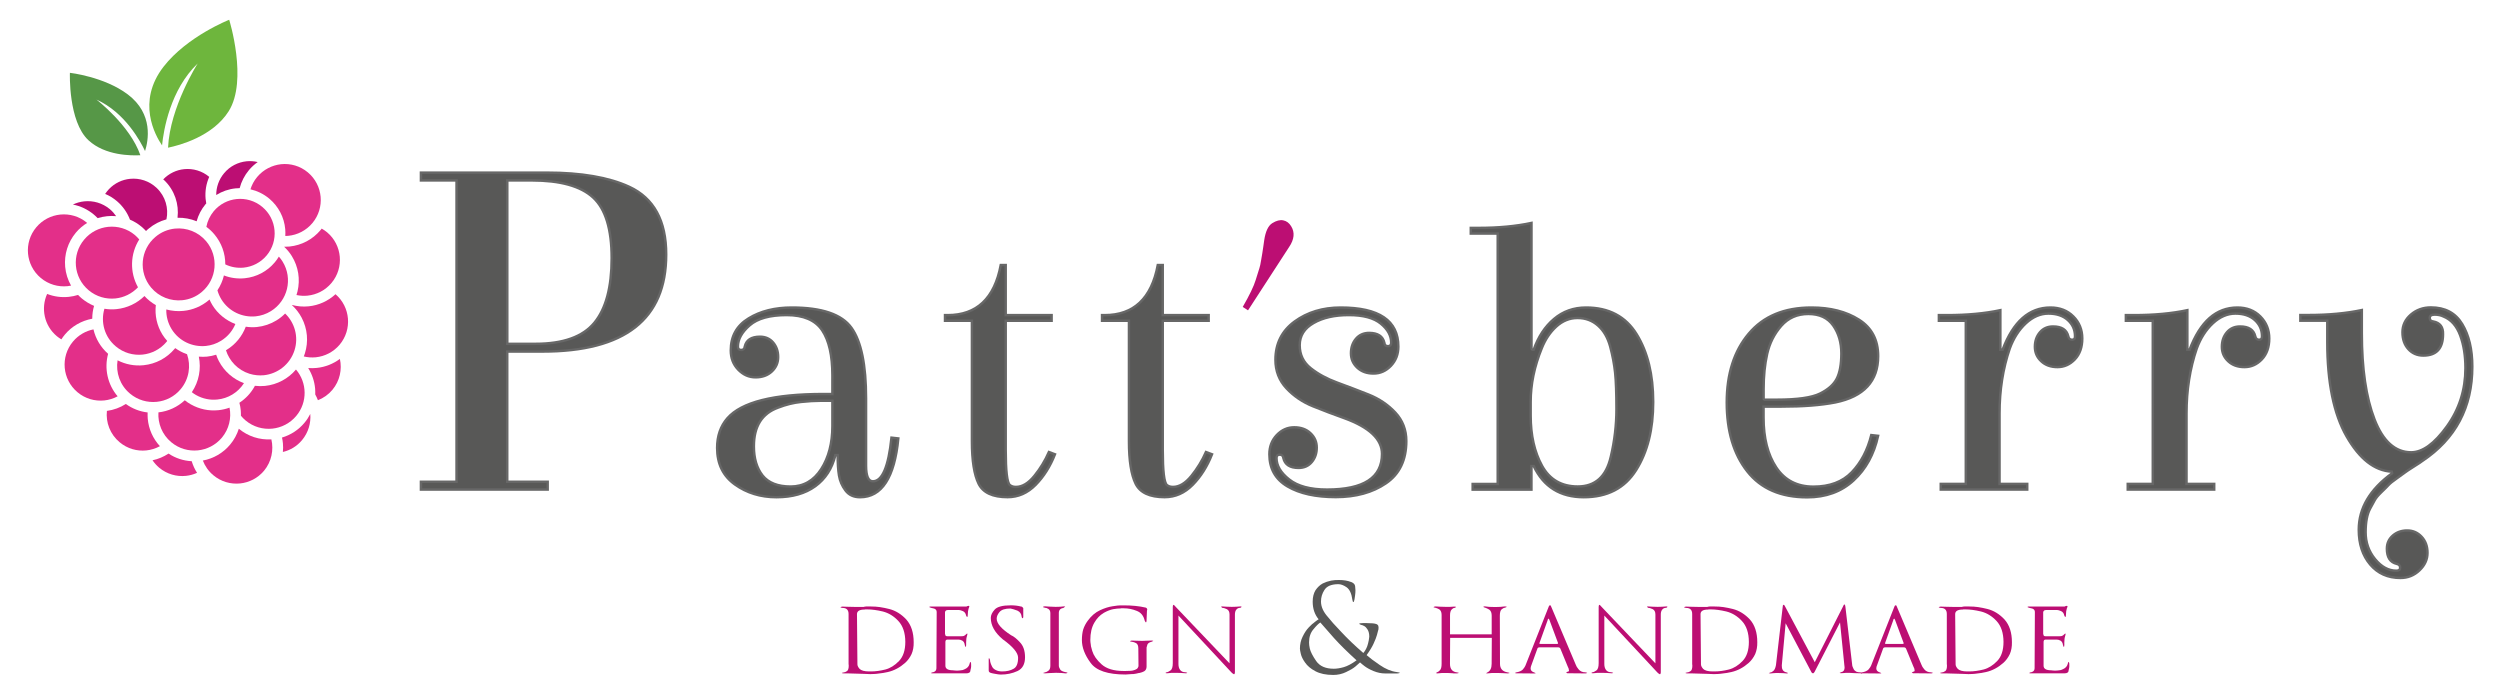 <?xml version="1.0" encoding="utf-8"?>
<!-- Generator: Adobe Illustrator 24.2.1, SVG Export Plug-In . SVG Version: 6.00 Build 0)  -->
<svg version="1.1" id="Capa_1" xmlns="http://www.w3.org/2000/svg" xmlns:xlink="http://www.w3.org/1999/xlink" x="0px" y="0px"
	 viewBox="0 0 454.18 124.99" style="enable-background:new 0 0 454.18 124.99;" xml:space="preserve">
<style type="text/css">
	.st0{fill:#585857;stroke:#676767;stroke-width:0.447;stroke-miterlimit:10;}
	.st1{fill:#BC0E73;}
	.st2{fill:#585857;}
	.st3{fill:#E32F89;}
	.st4{fill:#569747;}
	.st5{fill:#6EB63D;}
</style>
<g>
	<g>
		<path class="st0" d="M82.94,32.78h-6.47v-1.42h22.86c6.26,0,11.25,0.86,14.97,2.57c4.49,2.07,6.73,6.17,6.73,12.31
			c0,11.75-7.5,17.63-22.5,17.63h-6.38v23.65h7.35v1.42H76.47v-1.42h6.47V32.78z M107.97,58.65c2.1-2.54,3.15-6.45,3.15-11.74
			c0-5.29-1.12-8.96-3.37-11.03c-2.25-2.07-5.97-3.1-11.16-3.1h-4.43v29.68h5.14C102.31,62.46,105.87,61.19,107.97,58.65z"/>
		<path class="st0" d="M143.84,55.87c5.47,0,9.08,1.23,10.85,3.69c1.77,2.46,2.65,6.74,2.65,12.85v12.2c0,1.88,0.41,2.83,1.24,2.83
			c1.7,0,2.83-2.64,3.38-7.93l1.24,0.14c-0.69,7.12-3.01,10.68-6.96,10.68c-1.15,0-2.03-0.41-2.65-1.24
			c-0.62-0.83-1.01-1.73-1.17-2.72c-0.16-0.99-0.24-2.22-0.24-3.69h-0.41c-0.6,2.44-1.82,4.32-3.65,5.65c-1.84,1.33-4.19,2-7.06,2
			s-5.39-0.77-7.54-2.31c-2.16-1.54-3.24-3.75-3.24-6.65c0-2.16,0.62-3.95,1.86-5.38c2.57-2.94,8.41-4.41,17.5-4.41
			c0.5,0,1.03,0,1.58,0V68.2c0-3.63-0.62-6.36-1.86-8.2c-1.24-1.84-3.39-2.76-6.44-2.76c-3.06,0-5.3,0.62-6.72,1.86
			c-1.42,1.24-2.14,2.53-2.14,3.86c0,0.41,0.2,0.62,0.59,0.62c0.39,0,0.61-0.21,0.65-0.62c0.28-1.19,1.19-1.79,2.76-1.79
			c1.01,0,1.81,0.36,2.41,1.07c0.6,0.71,0.9,1.58,0.9,2.62c0,1.03-0.38,1.91-1.14,2.62c-0.76,0.71-1.75,1.07-2.96,1.07
			c-1.22,0-2.27-0.47-3.17-1.41c-0.9-0.94-1.34-2.1-1.34-3.48c0-2.57,1.08-4.51,3.24-5.82C138.15,56.52,140.77,55.87,143.84,55.87z
			 M151.22,77.43v-4.62c-0.46,0-1.18,0-2.17,0c-0.99,0-2.16,0.07-3.51,0.21c-1.36,0.14-2.75,0.48-4.17,1.03
			c-2.94,1.06-4.41,3.4-4.41,7.03c0,2.21,0.53,3.97,1.58,5.31c1.06,1.33,2.76,2,5.1,2c2.34,0,4.19-1.06,5.55-3.17
			C150.54,83.11,151.22,80.51,151.22,77.43z"/>
		<path class="st0" d="M182.71,58.28v23.43c0,3.86,0.25,6,0.76,6.41c0.28,0.23,0.64,0.34,1.1,0.34c1.15,0,2.26-0.67,3.34-2
			c1.08-1.33,1.96-2.78,2.65-4.34l1.1,0.41c-0.87,2.21-2.04,4.06-3.51,5.55c-1.47,1.49-3.17,2.24-5.1,2.24
			c-2.71,0-4.47-0.82-5.27-2.45c-0.8-1.63-1.21-4.19-1.21-7.68V58.28h-4.89v-1.03h0.48c5.28,0,8.5-3.03,9.65-9.1h0.9v9.1h8.34v1.03
			H182.71z"/>
		<path class="st0" d="M211.24,58.28v23.43c0,3.86,0.25,6,0.76,6.41c0.28,0.23,0.64,0.34,1.1,0.34c1.15,0,2.26-0.67,3.34-2
			c1.08-1.33,1.96-2.78,2.65-4.34l1.1,0.41c-0.87,2.21-2.04,4.06-3.51,5.55c-1.47,1.49-3.17,2.24-5.1,2.24
			c-2.71,0-4.47-0.82-5.27-2.45c-0.8-1.63-1.21-4.19-1.21-7.68V58.28h-4.89v-1.03h0.48c5.28,0,8.5-3.03,9.65-9.1h0.9v9.1h8.34v1.03
			H211.24z"/>
		<path class="st0" d="M243.56,55.87c6.98,0,10.48,2.37,10.48,7.1c0,1.38-0.45,2.54-1.34,3.48c-0.9,0.94-1.95,1.41-3.17,1.41
			c-1.22,0-2.21-0.36-2.96-1.07c-0.76-0.71-1.14-1.58-1.14-2.62c0-1.03,0.3-1.91,0.9-2.62c0.6-0.71,1.4-1.07,2.41-1.07
			c1.56,0,2.48,0.6,2.76,1.79c0.04,0.41,0.26,0.62,0.65,0.62c0.39,0,0.59-0.21,0.59-0.62c0-1.29-0.63-2.45-1.9-3.48
			c-1.26-1.03-3.19-1.55-5.79-1.55c-2.6,0-4.73,0.48-6.41,1.45c-1.68,0.96-2.52,2.31-2.52,4.03c0,1.72,0.67,3.11,2,4.17
			c1.33,1.06,2.94,1.93,4.82,2.62c1.88,0.69,3.78,1.41,5.69,2.17c1.91,0.76,3.53,1.85,4.86,3.27c1.33,1.42,2,3.15,2,5.17
			c0,3.45-1.23,6.01-3.69,7.68c-2.46,1.68-5.5,2.51-9.13,2.51c-3.63,0-6.55-0.64-8.75-1.93c-2.21-1.29-3.31-3.24-3.31-5.86
			c0-1.38,0.45-2.54,1.34-3.48c0.9-0.94,1.95-1.41,3.17-1.41c1.22,0,2.21,0.36,2.96,1.07c0.76,0.71,1.14,1.58,1.14,2.62
			c0,1.03-0.3,1.91-0.9,2.62c-0.6,0.71-1.4,1.07-2.41,1.07c-1.56,0-2.48-0.6-2.76-1.79c-0.05-0.41-0.26-0.62-0.65-0.62
			c-0.39,0-0.59,0.21-0.59,0.62c0,1.38,0.77,2.68,2.31,3.89c1.54,1.22,3.82,1.83,6.86,1.83c6.66,0,9.99-2.16,9.99-6.48
			c0-2.66-2.27-4.82-6.82-6.48c-1.93-0.69-3.84-1.41-5.72-2.17s-3.49-1.85-4.82-3.27c-1.33-1.42-2-3.15-2-5.17
			c0-2.94,1.16-5.26,3.48-6.96C237.51,56.72,240.3,55.87,243.56,55.87z"/>
		<path class="st0" d="M278.22,63.52h0.41c0.83-2.34,2.05-4.2,3.69-5.58c1.63-1.38,3.57-2.07,5.82-2.07c4.13,0,7.2,1.62,9.2,4.86
			c2,3.24,3,7.34,3,12.3s-1.03,9.09-3.1,12.37c-2.07,3.29-5.24,4.93-9.51,4.93c-4.27,0-7.3-1.88-9.1-5.65h-0.41v4.27h-10.68v-1.03
			h4.55V42.43h-4.89v-1.03h1.45c3.58,0,6.78-0.3,9.58-0.9V63.52z M278.08,73.02v2.48c0,3.58,0.69,6.63,2.07,9.13
			c1.38,2.5,3.54,3.75,6.48,3.75c3.17,0,5.17-1.79,6-5.38c0.69-2.89,1.03-5.79,1.03-8.68s-0.08-5.1-0.24-6.62
			c-0.16-1.52-0.46-3.09-0.89-4.72c-0.44-1.63-1.17-2.91-2.21-3.83c-1.04-0.92-2.28-1.38-3.72-1.38s-2.73,0.52-3.86,1.55
			c-1.13,1.03-2.01,2.35-2.65,3.96C278.75,66.57,278.08,69.81,278.08,73.02z"/>
		<path class="st0" d="M329.08,55.87c3.45,0,6.33,0.74,8.65,2.21c2.32,1.47,3.48,3.68,3.48,6.62c0,4.55-2.6,7.35-7.79,8.41
			c-2.62,0.51-5.88,0.76-9.79,0.76h-3.24v2c0,3.72,0.77,6.74,2.31,9.06c1.54,2.32,3.79,3.48,6.75,3.48s5.28-0.87,6.96-2.62
			c1.68-1.75,2.86-4,3.55-6.75l1.24,0.14c-0.74,3.35-2.22,6.05-4.45,8.1s-5.04,3.07-8.44,3.07c-4.78,0-8.41-1.57-10.89-4.72
			s-3.72-7.32-3.72-12.51c0-5.19,1.33-9.36,4-12.51C320.37,57.44,324.16,55.87,329.08,55.87z M320.39,72.61h2.41
			c3.72,0,6.33-0.37,7.82-1.1c1.49-0.73,2.52-1.64,3.07-2.72c0.55-1.08,0.83-2.61,0.83-4.58c0-1.97-0.49-3.66-1.48-5.07
			c-0.99-1.4-2.49-2.1-4.51-2.1c-2.02,0-3.66,0.72-4.93,2.17s-2.11,3.14-2.55,5.06c-0.44,1.93-0.65,4.07-0.65,6.41V72.61z"/>
		<path class="st0" d="M376.97,61.1c0-1.19-0.44-2.18-1.31-2.96c-0.87-0.78-2.04-1.17-3.51-1.17c-1.47,0-2.84,0.59-4.1,1.76
			c-1.26,1.17-2.24,2.7-2.93,4.58c-1.24,3.63-1.86,7.56-1.86,11.78v12.82h5.03v1.03h-15.71v-1.03h4.55V58.28h-4.89v-1.03h1.45
			c3.67,0,6.91-0.3,9.72-0.9v7.17h0.41c1.93-5.1,4.82-7.65,8.68-7.65c1.7,0,3.09,0.54,4.17,1.62c1.08,1.08,1.62,2.41,1.62,4
			s-0.45,2.85-1.34,3.79c-0.9,0.94-1.95,1.41-3.17,1.41c-1.22,0-2.21-0.36-2.96-1.07c-0.76-0.71-1.14-1.58-1.14-2.62
			c0-1.03,0.3-1.91,0.9-2.62c0.6-0.71,1.4-1.07,2.41-1.07c1.56,0,2.48,0.6,2.76,1.79c0.09,0.41,0.32,0.62,0.69,0.62
			S376.97,61.52,376.97,61.1z"/>
		<path class="st0" d="M410.94,61.1c0-1.19-0.44-2.18-1.31-2.96c-0.87-0.78-2.04-1.17-3.51-1.17c-1.47,0-2.84,0.59-4.1,1.76
			c-1.26,1.17-2.24,2.7-2.93,4.58c-1.24,3.63-1.86,7.56-1.86,11.78v12.82h5.03v1.03h-15.71v-1.03h4.55V58.28h-4.89v-1.03h1.45
			c3.67,0,6.91-0.3,9.72-0.9v7.17h0.41c1.93-5.1,4.82-7.65,8.68-7.65c1.7,0,3.09,0.54,4.17,1.62c1.08,1.08,1.62,2.41,1.62,4
			s-0.45,2.85-1.34,3.79c-0.9,0.94-1.95,1.41-3.17,1.41c-1.22,0-2.21-0.36-2.96-1.07c-0.76-0.71-1.14-1.58-1.14-2.62
			c0-1.03,0.3-1.91,0.9-2.62c0.6-0.71,1.4-1.07,2.41-1.07c1.56,0,2.48,0.6,2.76,1.79c0.09,0.41,0.32,0.62,0.69,0.62
			S410.94,61.52,410.94,61.1z"/>
		<path class="st0" d="M436.1,105c-2.3,0-4.13-0.82-5.51-2.45c-1.38-1.63-2.07-3.73-2.07-6.31c0-3.91,2.02-7.33,6.06-10.27
			l-0.07-0.28c-3.13-0.18-5.86-2.32-8.2-6.41c-2.34-4.09-3.51-9.81-3.51-17.16v-3.86h-4.89v-1.03h1.45c3.63,0,6.87-0.3,9.72-0.9v4.2
			c0,6.48,0.77,11.7,2.31,15.68c1.54,3.97,3.76,5.96,6.65,5.96c2.07,0,4.22-1.56,6.48-4.69c2.25-3.12,3.38-6.66,3.38-10.61
			c0-2.25-0.32-4.24-0.96-5.96c-0.64-1.72-1.65-2.86-3.03-3.41c-0.46-0.23-0.99-0.34-1.59-0.34c-0.6,0-0.9,0.2-0.9,0.59
			c0,0.39,0.21,0.61,0.62,0.65c1.24,0.23,1.84,1.01,1.79,2.34c0,2.57-1.2,3.86-3.58,3.86c-1.1,0-2.01-0.39-2.72-1.17
			c-0.71-0.78-1.07-1.8-1.07-3.07c0-1.26,0.51-2.33,1.52-3.2c1.01-0.87,2.23-1.31,3.65-1.31c2.57,0,4.47,1.01,5.69,3.03
			c1.22,2.02,1.83,4.59,1.83,7.72c0,7.4-3.03,13.12-9.1,17.16c-0.09,0.09-0.58,0.41-1.45,0.96c-0.87,0.55-1.41,0.91-1.62,1.07
			c-0.21,0.16-0.7,0.52-1.48,1.07s-1.3,0.96-1.55,1.24s-0.68,0.7-1.28,1.28c-0.6,0.57-1.01,1.07-1.24,1.48
			c-0.23,0.41-0.51,0.92-0.83,1.52c-0.55,1.01-0.83,2.45-0.83,4.31c0,1.86,0.57,3.49,1.72,4.89c1.15,1.4,2.43,2.1,3.86,2.1
			c0.46,0,0.69-0.18,0.69-0.55c0-0.37-0.21-0.6-0.62-0.69c-1.2-0.28-1.79-1.2-1.79-2.76c0-0.96,0.36-1.76,1.07-2.38
			s1.59-0.93,2.62-0.93s1.91,0.38,2.62,1.14c0.71,0.76,1.07,1.73,1.07,2.93c0,1.19-0.48,2.25-1.45,3.17
			C438.58,104.54,437.43,105,436.1,105z"/>
	</g>
	<g>
		<path class="st1" d="M229.67,43.65c0.24-1.61,0.73-2.65,1.47-3.11s1.4-0.63,1.99-0.51c0.59,0.12,1.07,0.47,1.43,1.06
			c0.71,1.13,0.58,2.4-0.38,3.81l-7.45,11.48l-0.96-0.62c1.22-2.12,2.01-3.75,2.35-4.88c0.35-1.14,0.57-1.86,0.68-2.17
			c0.11-0.31,0.21-0.81,0.32-1.5s0.18-1.1,0.21-1.23c0.03-0.13,0.09-0.54,0.19-1.26L229.67,43.65z"/>
	</g>
</g>
<g>
	<path class="st1" d="M165.61,118.82c-0.3,0.64-0.7,1.18-1.18,1.61c-0.95,0.84-2,1.4-3.14,1.66c-0.54,0.13-1.08,0.21-1.64,0.27
		c-0.11,0.02-0.23,0.04-0.38,0.05c-0.14,0-0.27,0.01-0.38,0.03c-0.16,0.02-0.42,0.03-0.78,0.03l-1.23-0.05l-2.76-0.08h-0.81
		c-0.21,0-0.34-0.03-0.38-0.08l0.11-0.05l0.24-0.05c0.16,0,0.36-0.08,0.59-0.24c0.21-0.14,0.32-0.47,0.32-0.99l-0.03-0.32v-9.07
		c0-0.73-0.37-1.1-1.1-1.1c-0.23-0.04-0.36-0.07-0.38-0.11l0.13-0.08l0.21-0.05l0.86,0.03l1.37,0.03h0.3h0.24h0.21h0.16h0.16h0.35
		h0.24c0.11-0.04,0.17-0.05,0.19-0.05l0.27-0.03h0.78c0.64,0,1.21,0.04,1.69,0.11c0.59,0.09,1.16,0.21,1.72,0.35
		c1.16,0.3,2.19,0.94,3.09,1.91c0.89,1,1.34,2.38,1.34,4.13C166.01,117.47,165.88,118.2,165.61,118.82z M163.2,112.81
		c-0.82-0.88-1.76-1.45-2.82-1.72c-1.06-0.25-2-0.38-2.84-0.38h-0.35l-0.13,0.03c-0.91,0-1.37,0.28-1.37,0.83l0.08,9.12
		c0,0.25,0.13,0.53,0.4,0.83c0.3,0.3,0.88,0.46,1.72,0.46h0.35c0.82,0,1.69-0.12,2.6-0.35c0.89-0.23,1.73-0.75,2.5-1.56
		c0.75-0.79,1.13-1.94,1.13-3.46C164.46,114.98,164.04,113.71,163.2,112.81z"/>
	<path class="st1" d="M176.43,121.05c0,0.16-0.04,0.4-0.13,0.72c0,0.38-0.26,0.56-0.78,0.56h-6.17c-0.09,0-0.15-0.02-0.19-0.05
		c0-0.05,0.07-0.1,0.21-0.13c0.13,0,0.28-0.05,0.46-0.16c0.2-0.14,0.29-0.35,0.29-0.62l0.05-10.17c0-0.29-0.12-0.48-0.35-0.59
		l-0.11-0.05c-0.27-0.07-0.45-0.12-0.54-0.13c-0.23-0.07-0.35-0.13-0.35-0.16l0.11-0.08h0.21h6.44l0.16-0.08l0.24-0.05
		c0.05,0,0.1,0.04,0.13,0.13c0,0.04-0.04,0.13-0.11,0.29c0,0.02-0.01,0.04-0.03,0.08l-0.11,0.48l-0.05,0.75
		c0,0.18-0.04,0.28-0.11,0.29c-0.05-0.02-0.09-0.05-0.11-0.11l-0.08-0.16c-0.07-0.38-0.26-0.63-0.56-0.78
		c-0.32-0.14-0.56-0.21-0.72-0.21h-2.01c-0.32,0-0.5,0.13-0.54,0.4v3.92c0,0.05,0.03,0.15,0.08,0.29c0.05,0.11,0.17,0.16,0.35,0.16
		h2.42c0.25,0,0.43-0.02,0.54-0.05l0.24-0.13l0.21-0.19c0.04-0.05,0.1-0.1,0.19-0.13l0.05,0.08l-0.08,0.35
		c-0.11,0.32-0.16,0.72-0.16,1.18v0.48c0,0.23-0.04,0.35-0.11,0.35l-0.05-0.11l-0.08-0.21c-0.05-0.41-0.21-0.69-0.46-0.83
		c-0.23-0.13-0.47-0.19-0.7-0.19h-1.99c-0.25,0-0.38,0.14-0.38,0.43v4.32c0,0.55,0.46,0.83,1.37,0.83l0.24,0.03l0.43,0.03
		c0.27,0,0.51-0.02,0.72-0.05c0.05-0.02,0.13-0.03,0.21-0.03s0.15-0.01,0.19-0.03c0.11-0.04,0.23-0.09,0.38-0.16
		c0.46-0.2,0.75-0.53,0.86-0.99l0.05-0.19c0.04-0.09,0.07-0.13,0.11-0.13s0.07,0.1,0.11,0.29L176.43,121.05z"/>
	<path class="st1" d="M184.85,121.91c-0.93,0.43-1.94,0.64-3.03,0.64c-0.23,0-0.57-0.04-1.02-0.13l-0.43-0.08l-0.32-0.08
		c-0.29-0.07-0.43-0.22-0.43-0.46v-1.91v-0.19c0-0.09,0.03-0.13,0.08-0.13l0.05,0.08l0.11,0.24c0,0.32,0.13,0.74,0.4,1.26
		c0.14,0.25,0.37,0.45,0.67,0.59c0.3,0.16,0.68,0.24,1.13,0.24c0.84,0,1.53-0.16,2.07-0.48c0.55-0.29,0.83-0.96,0.83-2.01
		c0-0.89-0.93-2.01-2.79-3.35c-1.45-1.22-2.17-2.51-2.17-3.89c0-0.48,0.23-0.98,0.7-1.5c0.46-0.52,1.45-0.78,2.95-0.78
		c0.66,0,1.26,0.07,1.8,0.21c0.13,0,0.22,0.04,0.29,0.11l0.16,0.19v1.64c-0.02,0.11-0.06,0.18-0.13,0.21l-0.11-0.11l-0.05-0.16
		c-0.05-0.54-0.31-0.91-0.78-1.13c-0.52-0.2-0.94-0.32-1.26-0.38c-0.97,0-1.63,0.21-1.99,0.64c-0.34,0.41-0.51,0.81-0.51,1.21
		c0,0.88,0.88,1.88,2.63,3.01c0.47,0.2,0.99,0.62,1.58,1.26c0.63,0.64,0.94,1.56,0.94,2.74
		C186.22,120.65,185.76,121.48,184.85,121.91z"/>
	<path class="st1" d="M193.84,122.29l-0.21,0.05l-0.8-0.08l-0.97-0.03l-1.23,0.05l-0.75,0.05c-0.23,0-0.35-0.03-0.35-0.08l0.35-0.11
		c0.2-0.04,0.39-0.13,0.59-0.29c0.23-0.16,0.35-0.46,0.35-0.89v-9.58c0-0.34-0.12-0.59-0.35-0.75l-0.32-0.16l-0.27-0.05
		c-0.27-0.05-0.4-0.11-0.4-0.16l0.13-0.08l0.24-0.03l0.72,0.05l1.21,0.05c0.61,0,1.08-0.03,1.42-0.08h0.19l0.13,0.05l-0.08,0.05
		c-0.07,0.07-0.16,0.13-0.27,0.19c-0.54,0.07-0.81,0.38-0.81,0.91v9.55c0,0.21,0.08,0.45,0.24,0.7c0.13,0.23,0.47,0.4,1.05,0.51
		c0.14,0.02,0.24,0.05,0.3,0.11L193.84,122.29z"/>
	<path class="st1" d="M209.48,116.46l-0.27,0.13c-0.38,0.09-0.63,0.25-0.75,0.48c-0.07,0.23-0.13,0.42-0.16,0.56v3.46
		c0,0.39-0.14,0.68-0.43,0.86c-0.27,0.14-0.51,0.23-0.72,0.27c-0.11,0.04-0.2,0.05-0.27,0.05c-0.16,0.05-0.32,0.09-0.48,0.11
		c-0.23,0.05-0.4,0.08-0.51,0.08h-0.24l-1.18,0.08c-3.22,0-5.34-0.71-6.36-2.15c-1.04-1.41-1.56-2.78-1.56-4.11
		c0-0.73,0.08-1.38,0.24-1.93c0.18-0.55,0.45-1.07,0.81-1.56c0.64-0.89,1.4-1.54,2.25-1.93c0.82-0.38,1.58-0.62,2.28-0.72
		c0.68-0.11,1.14-0.16,1.4-0.16h0.59c1.52,0,2.85,0.13,4,0.4c0.05,0,0.12,0.04,0.19,0.11c0.05,0.05,0.09,0.13,0.11,0.21
		c0,0.09-0.02,0.17-0.05,0.24l-0.08,1.88c-0.02,0.16-0.05,0.24-0.11,0.24c-0.05-0.02-0.09-0.05-0.11-0.11l-0.11-0.19
		c-0.2-0.88-0.67-1.47-1.42-1.77c-0.77-0.32-1.57-0.48-2.39-0.48h-0.46l-0.16,0.03c-0.36,0-0.79,0.04-1.29,0.13
		c-0.27,0.05-0.54,0.13-0.81,0.24c-0.2,0.07-0.5,0.21-0.91,0.43l-0.03,0.03c-0.66,0.38-1.23,0.97-1.69,1.77
		c-0.48,0.82-0.72,1.87-0.72,3.14c0,0.23,0.03,0.5,0.08,0.81c0.02,0.25,0.05,0.45,0.11,0.59c0.02,0.04,0.04,0.13,0.08,0.3
		c0.02,0.05,0.04,0.15,0.08,0.29c0.25,0.82,0.81,1.63,1.69,2.42c0.89,0.8,2.23,1.21,4,1.21h0.38c0.75,0,1.23-0.04,1.45-0.13
		c0.16-0.04,0.32-0.1,0.48-0.19c0.2-0.09,0.33-0.28,0.4-0.56l-0.03-3.19c0-0.5-0.13-0.83-0.4-0.99c-0.27-0.14-0.51-0.22-0.72-0.24
		l-0.29-0.05l-0.11-0.05l0.13-0.08l0.19-0.05l0.75,0.03l1.18,0.03l0.72-0.03l0.94-0.03c0.21,0,0.32,0.03,0.32,0.08L209.48,116.46z"
		/>
	<path class="st1" d="M225.34,110.42c-0.32,0-0.56,0.11-0.72,0.32c-0.18,0.2-0.27,0.5-0.27,0.91v10.52
		c-0.02,0.21-0.07,0.32-0.16,0.32c-0.04,0-0.11-0.04-0.21-0.11l-0.05-0.03l-0.21-0.19l-9.63-10.33v8.8c0,0.47,0.11,0.83,0.32,1.1
		c0.21,0.27,0.53,0.4,0.94,0.4l0.21,0.05l0.13,0.05l-0.03,0.03c-0.02,0-0.04,0.01-0.05,0.03c-0.02,0.02-0.07,0.03-0.16,0.03
		c-0.61-0.05-1.18-0.08-1.72-0.08h-0.64h-0.27c-0.11,0-0.2,0.01-0.27,0.03l-0.56,0.05l-0.19-0.03l-0.08-0.03l0.21-0.13
		c0.18,0,0.41-0.11,0.7-0.32c0.29-0.18,0.43-0.63,0.43-1.34v-10.22l0.03-0.24c0.04-0.07,0.06-0.12,0.08-0.13
		c0.09,0,0.23,0.13,0.43,0.38l9.77,10.25v-8.86c0-0.5-0.17-0.83-0.51-0.99s-0.62-0.24-0.83-0.24l-0.16-0.16
		c-0.02,0-0.03-0.01-0.03-0.03c0-0.02,0.01-0.03,0.03-0.03l0.13-0.03l0.83,0.05l0.94,0.03c0.5,0,1.03-0.03,1.58-0.08
		c0.14,0,0.21,0.03,0.21,0.08C225.52,110.32,225.45,110.37,225.34,110.42z"/>
	<path class="st2" d="M254.13,122.31l-0.29,0.04h-2.17c-0.72,0-1.44-0.15-2.14-0.44c-0.68-0.28-1.21-0.58-1.61-0.88l-0.51-0.4
		l-0.33-0.29l-0.84,0.75c-0.41,0.34-0.97,0.67-1.68,1c-0.72,0.35-1.5,0.53-2.34,0.53c-1.33,0-2.42-0.23-3.27-0.69
		c-0.83-0.44-1.44-0.96-1.86-1.57c-0.4-0.56-0.66-1.09-0.77-1.59c-0.1-0.43-0.16-0.74-0.16-0.93c0-0.78,0.16-1.5,0.49-2.17
		c0.34-0.71,0.71-1.27,1.13-1.7l0.58-0.57c0.09-0.06,0.17-0.12,0.24-0.18c0.12-0.1,0.21-0.18,0.29-0.24l0.38-0.29l0.29-0.18
		c-0.72-0.87-1.08-1.94-1.08-3.2c0-0.83,0.17-1.52,0.51-2.08c0.37-0.54,0.81-0.96,1.33-1.24c0.44-0.22,0.95-0.39,1.52-0.51
		l0.69-0.09l0.71-0.02c0.87,0,1.59,0.12,2.17,0.35c0.12,0.01,0.28,0.1,0.49,0.26c0.21,0.16,0.31,0.42,0.31,0.77l0.04,0.49
		c0,0.28-0.02,0.6-0.07,0.95l-0.11,0.73c-0.06,0.31-0.13,0.46-0.2,0.46c-0.06,0-0.1-0.05-0.11-0.15l-0.07-0.27
		c-0.15-1.13-0.5-1.89-1.06-2.28c-0.54-0.37-1.04-0.55-1.48-0.55c-0.62,0-1.14,0.09-1.57,0.26c-0.43,0.18-0.75,0.44-0.97,0.8
		c-0.41,0.63-0.62,1.33-0.62,2.08c0,0.96,0.43,1.91,1.28,2.85c0.43,0.56,1.22,1.45,2.39,2.67c1.13,1.22,2.47,2.5,4.02,3.84
		c0.28-0.32,0.51-0.71,0.68-1.15c0.01-0.04,0.04-0.11,0.07-0.2c0.04-0.12,0.08-0.24,0.11-0.38c0.07-0.26,0.12-0.46,0.13-0.57
		l0.09-0.66c0-0.53-0.1-0.96-0.31-1.3c-0.18-0.29-0.38-0.51-0.62-0.64c-0.22-0.12-0.4-0.18-0.53-0.2l-0.22-0.09
		c-0.09-0.04-0.13-0.09-0.13-0.13c0-0.06,0.13-0.09,0.38-0.09l0.29-0.02h0.66c0.91,0,1.5,0.06,1.77,0.18c0.06,0,0.14,0.05,0.24,0.15
		c0.1,0.09,0.16,0.25,0.16,0.49l-0.02,0.29c0,0.06-0.02,0.15-0.07,0.27l-0.2,0.77c-0.1,0.38-0.3,0.9-0.6,1.55
		c-0.26,0.59-0.69,1.3-1.28,2.12c0.25,0.22,0.58,0.49,0.99,0.8c0.43,0.31,0.89,0.64,1.39,0.99c1.05,0.72,2.06,1.15,3.05,1.28
		l0.38,0.07c0.15,0.01,0.22,0.04,0.22,0.09L254.13,122.31z M242.37,115.94c-1.25-1.4-2.08-2.35-2.5-2.85
		c-0.32,0.19-0.74,0.6-1.26,1.24c-0.53,0.62-0.79,1.41-0.79,2.39c0,0.32,0.04,0.68,0.13,1.08c0.13,0.59,0.52,1.36,1.17,2.3
		c0.65,0.93,1.71,1.39,3.18,1.39c0.56,0,1.17-0.1,1.83-0.29c0.66-0.19,1.44-0.6,2.32-1.24
		C244.86,118.52,243.49,117.18,242.37,115.94z"/>
	<path class="st1" d="M274.21,122.29l-0.3,0.05l-0.97-0.05l-0.91-0.03h-0.67h-0.27c-0.13,0-0.23,0.01-0.32,0.03l-0.59,0.05
		c-0.11,0-0.18-0.02-0.21-0.05H270c0.02-0.02,0.04-0.04,0.08-0.05c0.05-0.04,0.1-0.06,0.13-0.08c0.52-0.25,0.78-0.77,0.78-1.56
		l0.03-4.72h-7.57l-0.03,4.72c0,0.95,0.44,1.47,1.31,1.56l0.21,0.05l0.11,0.05l-0.13,0.03l-0.21,0.05h-0.32h-0.32
		c-0.07-0.02-0.13-0.03-0.19-0.03l-0.94-0.05h-0.7H262c-0.13,0-0.23,0.01-0.32,0.03l-0.56,0.05l-0.13-0.03l-0.11-0.03l0.08-0.08
		c0.02,0,0.04-0.01,0.05-0.03l0.05-0.03c0.16-0.04,0.34-0.16,0.54-0.38c0.2-0.2,0.3-0.59,0.3-1.18v-8.83c0-0.36-0.07-0.63-0.21-0.83
		c-0.11-0.16-0.29-0.29-0.54-0.38l-0.38-0.13c-0.21-0.04-0.33-0.07-0.35-0.11l0.13-0.08l0.21-0.05l0.91,0.05l1.02,0.03h0.24h0.19
		h0.16h0.13c0.27,0,0.53-0.02,0.78-0.05c0.21,0,0.33,0.03,0.35,0.08c-0.04,0.04-0.06,0.05-0.08,0.05c-0.11,0.07-0.21,0.12-0.3,0.13
		c-0.11,0-0.25,0.09-0.43,0.27c-0.2,0.2-0.3,0.56-0.3,1.1v3.41h7.57v-3.38c0-0.52-0.14-0.89-0.43-1.1
		c-0.23-0.14-0.47-0.26-0.72-0.35c-0.21-0.05-0.34-0.11-0.38-0.16l0.13-0.08h0.24l0.7,0.08l1.13,0.03c0.63,0,1.19-0.04,1.69-0.11
		c0.23,0,0.36,0.03,0.38,0.08l-0.08,0.05l-0.27,0.11c-0.14,0-0.33,0.09-0.56,0.27c-0.23,0.18-0.35,0.57-0.35,1.18l0.03,8.72
		c0,0.88,0.44,1.4,1.32,1.56c0.05,0,0.13,0.02,0.24,0.05l0.16,0.05L274.21,122.29z"/>
	<path class="st1" d="M288.27,122.29l-0.19,0.05l-3.33-0.03l-0.13-0.05l-0.08-0.03v-0.05l0.05-0.03l0.21-0.13
		c0.16,0,0.24-0.07,0.24-0.21c0-0.21-0.08-0.47-0.24-0.75l-1.31-3.19c-0.07-0.18-0.21-0.27-0.43-0.27h-3.35
		c-0.25,0-0.39,0.1-0.43,0.3l-1.15,3.17l-0.03,0.13l-0.03,0.24c0,0.34,0.21,0.58,0.64,0.72l0.19,0.08l0.08,0.05l-0.03,0.03
		l-0.19,0.03l-3.35-0.03l-0.11-0.03l-0.08-0.03l0.05-0.03l0.19-0.08c0.55-0.09,0.96-0.27,1.21-0.54c0.25-0.3,0.4-0.54,0.46-0.7
		l4.21-10.65l0.08-0.19c0.02-0.05,0.08-0.09,0.19-0.11c0.09,0,0.17,0.12,0.24,0.35l4.43,10.46c0.07,0.23,0.24,0.51,0.51,0.83
		c0.3,0.36,0.71,0.54,1.23,0.54l0.21,0.05l0.13,0.05L288.27,122.29z M283.04,116.79l-1.53-4.11c-0.07-0.18-0.13-0.28-0.19-0.3
		l-0.11,0.11l-0.05,0.19l-1.45,4.05l-0.05,0.13c0,0.09,0.07,0.13,0.21,0.13h2.98c0.13,0,0.2-0.04,0.21-0.11L283.04,116.79z"/>
	<path class="st1" d="M302.71,110.42c-0.32,0-0.56,0.11-0.72,0.32c-0.18,0.2-0.27,0.5-0.27,0.91v10.52
		c-0.02,0.21-0.07,0.32-0.16,0.32c-0.04,0-0.11-0.04-0.21-0.11l-0.05-0.03l-0.21-0.19l-9.63-10.33v8.8c0,0.47,0.11,0.83,0.32,1.1
		c0.21,0.27,0.53,0.4,0.94,0.4l0.21,0.05l0.13,0.05l-0.03,0.03c-0.02,0-0.04,0.01-0.05,0.03c-0.02,0.02-0.07,0.03-0.16,0.03
		c-0.61-0.05-1.18-0.08-1.72-0.08h-0.64h-0.27c-0.11,0-0.2,0.01-0.27,0.03l-0.56,0.05l-0.19-0.03l-0.08-0.03l0.21-0.13
		c0.18,0,0.41-0.11,0.7-0.32c0.29-0.18,0.43-0.63,0.43-1.34v-10.22l0.03-0.24c0.04-0.07,0.06-0.12,0.08-0.13
		c0.09,0,0.23,0.13,0.43,0.38l9.77,10.25v-8.86c0-0.5-0.17-0.83-0.51-0.99s-0.62-0.24-0.83-0.24l-0.16-0.16
		c-0.02,0-0.03-0.01-0.03-0.03c0-0.02,0.01-0.03,0.03-0.03l0.13-0.03l0.83,0.05l0.94,0.03c0.5,0,1.03-0.03,1.58-0.08
		c0.14,0,0.21,0.03,0.21,0.08C302.89,110.32,302.82,110.37,302.71,110.42z"/>
	<path class="st1" d="M318.87,118.82c-0.3,0.64-0.7,1.18-1.18,1.61c-0.95,0.84-2,1.4-3.14,1.66c-0.54,0.13-1.08,0.21-1.64,0.27
		c-0.11,0.02-0.23,0.04-0.38,0.05c-0.14,0-0.27,0.01-0.38,0.03c-0.16,0.02-0.42,0.03-0.78,0.03l-1.23-0.05l-2.76-0.08h-0.81
		c-0.21,0-0.34-0.03-0.38-0.08l0.11-0.05l0.24-0.05c0.16,0,0.36-0.08,0.59-0.24c0.21-0.14,0.32-0.47,0.32-0.99l-0.03-0.32v-9.07
		c0-0.73-0.37-1.1-1.1-1.1c-0.23-0.04-0.36-0.07-0.38-0.11l0.13-0.08l0.21-0.05l0.86,0.03l1.37,0.03h0.3h0.24h0.21h0.16h0.16h0.35
		h0.24c0.11-0.04,0.17-0.05,0.19-0.05l0.27-0.03h0.78c0.64,0,1.21,0.04,1.69,0.11c0.59,0.09,1.16,0.21,1.72,0.35
		c1.16,0.3,2.19,0.94,3.09,1.91c0.89,1,1.34,2.38,1.34,4.13C319.27,117.47,319.13,118.2,318.87,118.82z M316.45,112.81
		c-0.82-0.88-1.76-1.45-2.82-1.72c-1.06-0.25-2-0.38-2.84-0.38h-0.35l-0.13,0.03c-0.91,0-1.37,0.28-1.37,0.83l0.08,9.12
		c0,0.25,0.13,0.53,0.4,0.83c0.3,0.3,0.88,0.46,1.72,0.46h0.35c0.82,0,1.69-0.12,2.6-0.35c0.89-0.23,1.73-0.75,2.5-1.56
		c0.75-0.79,1.13-1.94,1.13-3.46C317.71,114.98,317.29,113.71,316.45,112.81z"/>
	<path class="st1" d="M338.29,122.37l-0.27-0.05l-1.1-0.03l-0.94-0.05h-0.48h-0.21c-0.11,0-0.2,0.01-0.27,0.03
		c-0.32,0-0.5,0.01-0.54,0.03c-0.14,0-0.23-0.02-0.27-0.05l0.05-0.03l0.29-0.13c0.11,0,0.22-0.06,0.35-0.19
		c0.14-0.14,0.21-0.37,0.21-0.67l-0.05-0.43l-0.78-7.73l-4.64,9.02c-0.11,0.16-0.2,0.24-0.27,0.24c-0.04,0-0.1-0.03-0.19-0.08
		l-0.11-0.16l-4.67-8.86l-0.7,7.65l0.03,0.48c0.04,0.14,0.09,0.27,0.16,0.38c0.13,0.21,0.37,0.36,0.72,0.43
		c0.14,0.04,0.21,0.08,0.21,0.13l-0.19,0.05c-0.5-0.05-0.99-0.08-1.48-0.08h-0.56c-0.25,0-0.4,0.01-0.46,0.03l-0.48,0.05l-0.19-0.03
		l-0.13-0.03l0.32-0.13c0.14,0,0.31-0.09,0.51-0.27c0.21-0.16,0.38-0.51,0.48-1.05l1.23-10.63l0.03-0.21
		c0.02-0.05,0.06-0.1,0.13-0.13c0.09,0,0.19,0.12,0.29,0.35l5.37,10.09l5.13-10.12c0.09-0.25,0.18-0.38,0.27-0.38
		c0.04,0,0.08,0.07,0.13,0.21l0.05,0.32l1.21,10.36c0,0.23,0.1,0.53,0.29,0.89c0.07,0.14,0.22,0.29,0.46,0.43
		c0.23,0.09,0.49,0.13,0.78,0.13l0.19,0.08l0.11,0.11L338.29,122.37z"/>
	<path class="st1" d="M351.07,122.29l-0.19,0.05l-3.33-0.03l-0.13-0.05l-0.08-0.03v-0.05l0.05-0.03l0.21-0.13
		c0.16,0,0.24-0.07,0.24-0.21c0-0.21-0.08-0.47-0.24-0.75l-1.31-3.19c-0.07-0.18-0.21-0.27-0.43-0.27h-3.35
		c-0.25,0-0.39,0.1-0.43,0.3l-1.15,3.17l-0.03,0.13l-0.03,0.24c0,0.34,0.21,0.58,0.64,0.72l0.19,0.08l0.08,0.05l-0.03,0.03
		l-0.19,0.03l-3.35-0.03l-0.11-0.03l-0.08-0.03l0.05-0.03l0.19-0.08c0.55-0.09,0.96-0.27,1.21-0.54c0.25-0.3,0.4-0.54,0.46-0.7
		l4.21-10.65l0.08-0.19c0.02-0.05,0.08-0.09,0.19-0.11c0.09,0,0.17,0.12,0.24,0.35l4.43,10.46c0.07,0.23,0.24,0.51,0.51,0.83
		c0.3,0.36,0.71,0.54,1.23,0.54l0.21,0.05l0.13,0.05L351.07,122.29z M345.83,116.79l-1.53-4.11c-0.07-0.18-0.13-0.28-0.19-0.3
		l-0.11,0.11l-0.05,0.19l-1.45,4.05l-0.05,0.13c0,0.09,0.07,0.13,0.21,0.13h2.98c0.13,0,0.2-0.04,0.21-0.11L345.83,116.79z"/>
	<path class="st1" d="M365.13,118.82c-0.3,0.64-0.7,1.18-1.18,1.61c-0.95,0.84-2,1.4-3.14,1.66c-0.54,0.13-1.08,0.21-1.64,0.27
		c-0.11,0.02-0.23,0.04-0.38,0.05c-0.14,0-0.27,0.01-0.38,0.03c-0.16,0.02-0.42,0.03-0.78,0.03l-1.23-0.05l-2.76-0.08h-0.81
		c-0.21,0-0.34-0.03-0.38-0.08l0.11-0.05l0.24-0.05c0.16,0,0.36-0.08,0.59-0.24c0.21-0.14,0.32-0.47,0.32-0.99l-0.03-0.32v-9.07
		c0-0.73-0.37-1.1-1.1-1.1c-0.23-0.04-0.36-0.07-0.38-0.11l0.13-0.08l0.21-0.05l0.86,0.03l1.37,0.03h0.3h0.24h0.21h0.16h0.16h0.35
		h0.24c0.11-0.04,0.17-0.05,0.19-0.05l0.27-0.03h0.78c0.64,0,1.21,0.04,1.69,0.11c0.59,0.09,1.16,0.21,1.72,0.35
		c1.16,0.3,2.19,0.94,3.09,1.91c0.89,1,1.34,2.38,1.34,4.13C365.53,117.47,365.4,118.2,365.13,118.82z M362.71,112.81
		c-0.82-0.88-1.76-1.45-2.82-1.72c-1.06-0.25-2-0.38-2.84-0.38h-0.35l-0.13,0.03c-0.91,0-1.37,0.28-1.37,0.83l0.08,9.12
		c0,0.25,0.13,0.53,0.4,0.83c0.3,0.3,0.88,0.46,1.72,0.46h0.35c0.82,0,1.69-0.12,2.6-0.35c0.89-0.23,1.73-0.75,2.5-1.56
		c0.75-0.79,1.13-1.94,1.13-3.46C363.97,114.98,363.55,113.71,362.71,112.81z"/>
	<path class="st1" d="M375.94,121.05c0,0.16-0.04,0.4-0.13,0.72c0,0.38-0.26,0.56-0.78,0.56h-6.17c-0.09,0-0.15-0.02-0.19-0.05
		c0-0.05,0.07-0.1,0.21-0.13c0.13,0,0.28-0.05,0.46-0.16c0.2-0.14,0.29-0.35,0.29-0.62l0.05-10.17c0-0.29-0.12-0.48-0.35-0.59
		l-0.11-0.05c-0.27-0.07-0.45-0.12-0.54-0.13c-0.23-0.07-0.35-0.13-0.35-0.16l0.11-0.08h0.21h6.44l0.16-0.08l0.24-0.05
		c0.05,0,0.1,0.04,0.13,0.13c0,0.04-0.04,0.13-0.11,0.29c0,0.02-0.01,0.04-0.03,0.08l-0.11,0.48l-0.05,0.75
		c0,0.18-0.04,0.28-0.11,0.29c-0.05-0.02-0.09-0.05-0.11-0.11l-0.08-0.16c-0.07-0.38-0.26-0.63-0.56-0.78
		c-0.32-0.14-0.56-0.21-0.72-0.21h-2.01c-0.32,0-0.5,0.13-0.54,0.4v3.92c0,0.05,0.03,0.15,0.08,0.29c0.05,0.11,0.17,0.16,0.35,0.16
		h2.42c0.25,0,0.43-0.02,0.54-0.05l0.24-0.13l0.21-0.19c0.04-0.05,0.1-0.1,0.19-0.13l0.05,0.08l-0.08,0.35
		c-0.11,0.32-0.16,0.72-0.16,1.18v0.48c0,0.23-0.04,0.35-0.11,0.35l-0.05-0.11l-0.08-0.21c-0.05-0.41-0.21-0.69-0.46-0.83
		c-0.23-0.13-0.47-0.19-0.7-0.19h-1.99c-0.25,0-0.38,0.14-0.38,0.43v4.32c0,0.55,0.46,0.83,1.37,0.83l0.24,0.03l0.43,0.03
		c0.27,0,0.51-0.02,0.72-0.05c0.05-0.02,0.13-0.03,0.21-0.03s0.15-0.01,0.19-0.03c0.11-0.04,0.23-0.09,0.38-0.16
		c0.46-0.2,0.75-0.53,0.86-0.99l0.05-0.19c0.04-0.09,0.07-0.13,0.11-0.13s0.07,0.1,0.11,0.29L375.94,121.05z"/>
</g>
<g>
	<path class="st3" d="M10.32,61.07c0.26,0.22,0.54,0.41,0.83,0.58c0.19-0.29,0.39-0.58,0.62-0.85c1.28-1.54,3.04-2.54,4.99-2.9
		c0-0.8,0.11-1.58,0.33-2.33c-0.79-0.33-1.54-0.78-2.22-1.34c-0.24-0.2-0.47-0.42-0.69-0.65c-0.55,0.17-1.11,0.29-1.69,0.35
		c-1.36,0.14-2.69-0.05-3.93-0.53C7.39,56,8.03,59.16,10.32,61.07z"/>
	<path class="st3" d="M55.99,66.86c0.7,1.12,1.14,2.39,1.26,3.75c0.03,0.35,0.03,0.7,0.02,1.05c0.19,0.34,0.35,0.69,0.49,1.05
		c0.99-0.39,1.9-1.02,2.63-1.89c1.35-1.62,1.78-3.7,1.36-5.62c-1.22,0.91-2.66,1.48-4.2,1.64C57.03,66.9,56.51,66.9,55.99,66.86z"/>
	<path class="st3" d="M60.95,53.45c-1.34,1.24-3.03,2.01-4.87,2.2c-1.04,0.11-2.07,0.01-3.04-0.25c0,0.01-0.01,0.01-0.01,0.02
		c0.71,0.66,1.32,1.43,1.78,2.31c1.05,2.01,1.26,4.31,0.58,6.47c-0.06,0.19-0.13,0.37-0.2,0.56c0.72,0.17,1.45,0.22,2.18,0.15
		c1.64-0.17,3.21-0.95,4.35-2.31C64.01,59.85,63.66,55.77,60.95,53.45z"/>
	<path class="st3" d="M54.87,79.96c1.15-1.38,1.64-3.1,1.5-4.76c-0.29,0.57-0.63,1.11-1.05,1.6c-1.08,1.3-2.5,2.22-4.09,2.69
		c0.08,0.35,0.14,0.71,0.17,1.07c0.05,0.52,0.04,1.04-0.01,1.55C52.71,81.8,53.94,81.08,54.87,79.96z"/>
	<path class="st3" d="M33.78,86.45c0.7-0.07,1.38-0.26,2.02-0.55c-0.42-0.65-0.75-1.36-0.97-2.11c-1.51-0.08-2.95-0.55-4.21-1.39
		c-0.88,0.58-1.86,1-2.91,1.22c0.33,0.49,0.74,0.95,1.21,1.35C30.33,86.14,32.08,86.63,33.78,86.45z"/>
	<path class="st3" d="M26.58,81.83c0.86-0.09,1.7-0.35,2.47-0.77c-1.26-1.37-2.04-3.1-2.21-4.98c-0.03-0.39-0.03-0.77-0.02-1.15
		c-1.43-0.16-2.78-0.69-3.96-1.54c-1.03,0.66-2.2,1.09-3.44,1.26c-0.22,2.09,0.58,4.25,2.31,5.69C23.14,81.52,24.89,82,26.58,81.83z
		"/>
	<path class="st3" d="M18.94,72.75c0.84-0.09,1.67-0.34,2.43-0.75c-1.84-2.16-2.45-5.06-1.73-7.72c-1.34-1.18-2.26-2.72-2.66-4.44
		c-1.4,0.28-2.73,1.03-3.72,2.21c-2.32,2.77-1.95,6.89,0.82,9.21C15.49,72.44,17.24,72.92,18.94,72.75z"/>
	<path class="st3" d="M58.44,41.53c-0.07,0.09-0.13,0.18-0.2,0.26c-1.43,1.71-3.43,2.77-5.65,3c-0.33,0.03-0.65,0.04-0.97,0.04
		c0.53,0.5,1.01,1.06,1.4,1.7c1.19,1.93,1.55,4.21,1.03,6.41c-0.05,0.22-0.12,0.44-0.19,0.66c0.67,0.14,1.35,0.18,2.02,0.11
		c1.64-0.17,3.21-0.95,4.35-2.31c2.32-2.77,1.95-6.89-0.82-9.21C59.1,41.94,58.78,41.72,58.44,41.53z"/>
	<path class="st1" d="M33.46,30.73c-1.4,0.14-2.76,0.77-3.81,1.86c0,0,0,0,0,0c0.06,0.05,0.12,0.1,0.18,0.15
		c1.91,1.83,2.72,4.38,2.42,6.82c1.2-0.03,2.38,0.19,3.47,0.64c0.31-1.12,0.85-2.17,1.61-3.09c0.05-0.05,0.1-0.1,0.14-0.15
		c-0.05-0.28-0.09-0.55-0.12-0.84c-0.12-1.39,0.11-2.75,0.66-3.99C36.71,31.04,35.06,30.57,33.46,30.73z"/>
	<path class="st1" d="M21.2,36.51c1.12,0.94,1.92,2.11,2.41,3.39c0.76,0.32,1.48,0.76,2.13,1.31c0.29,0.24,0.54,0.5,0.79,0.76
		c0.15-0.15,0.3-0.3,0.47-0.43c0.95-0.8,2.06-1.37,3.24-1.69c0.42-2-0.17-4.17-1.76-5.69c-1.35-1.29-3.14-1.85-4.87-1.67
		c-1.4,0.14-2.76,0.77-3.81,1.86c-0.26,0.28-0.49,0.57-0.7,0.88C19.86,35.54,20.56,35.97,21.2,36.51z"/>
	<path class="st1" d="M15.3,36.58c-0.71,0.07-1.4,0.27-2.06,0.58c1.39,0.27,2.7,0.89,3.81,1.82c0.24,0.2,0.47,0.42,0.69,0.65
		c0.55-0.17,1.11-0.29,1.7-0.35l0,0c0.56-0.06,1.11-0.06,1.66-0.01c-0.32-0.46-0.69-0.89-1.14-1.27
		C18.6,36.87,16.92,36.41,15.3,36.58z"/>
	<path class="st3" d="M12.27,51.99c0.22-0.02,0.43-0.06,0.64-0.1c-0.59-1.04-0.96-2.2-1.07-3.42c-0.2-2.26,0.49-4.46,1.94-6.2
		c0.59-0.71,1.29-1.3,2.05-1.77c-0.01-0.01-0.02-0.02-0.03-0.03c-1.41-1.18-3.16-1.66-4.86-1.49c-1.64,0.17-3.21,0.95-4.35,2.31
		c-2.32,2.77-1.95,6.89,0.82,9.21C8.83,51.68,10.58,52.16,12.27,51.99z"/>
	<path class="st1" d="M40.71,31.47c-0.97,1.16-1.43,2.56-1.43,3.96c1.06-0.66,2.25-1.08,3.53-1.21l0,0
		c0.25-0.03,0.49-0.04,0.73-0.04c0.31-1.19,0.88-2.31,1.69-3.28c0.47-0.56,1.01-1.05,1.59-1.46c-0.67-0.16-1.35-0.21-2.03-0.14
		C43.25,29.46,41.77,30.19,40.71,31.47z"/>
	<path class="st3" d="M46.72,32.15c-0.57,0.68-0.97,1.44-1.22,2.24c1.24,0.29,2.4,0.85,3.41,1.69c1.68,1.41,2.72,3.39,2.91,5.57
		c0.04,0.41,0.03,0.82,0.01,1.22c0.19,0,0.38-0.01,0.57-0.03c1.64-0.17,3.21-0.95,4.35-2.31c2.32-2.77,1.95-6.89-0.82-9.21
		c-1.41-1.18-3.16-1.66-4.86-1.49C49.44,30.01,47.86,30.79,46.72,32.15z"/>
	<path class="st3" d="M49.3,79.82c-2.16,0.13-4.24-0.55-5.91-1.93c-0.33,1.04-0.86,2.02-1.58,2.88c-1.28,1.53-3.02,2.54-4.96,2.9
		c0.39,1.01,1.02,1.93,1.91,2.67c1.41,1.18,3.16,1.66,4.86,1.49c1.64-0.17,3.21-0.95,4.35-2.31C49.33,83.87,49.75,81.76,49.3,79.82z
		"/>
	<path class="st3" d="M48.14,70.11c-0.61,0.06-1.23,0.05-1.84-0.02c-0.03,0.06-0.05,0.11-0.08,0.17c-0.67,1.19-1.61,2.18-2.73,2.91
		c0.12,0.46,0.21,0.92,0.25,1.4c0.03,0.32,0.03,0.64,0.03,0.96c0.25,0.3,0.53,0.59,0.84,0.85c1.41,1.18,3.16,1.66,4.86,1.49
		c1.64-0.17,3.21-0.95,4.35-2.31c2.08-2.48,1.99-6.05-0.05-8.43C52.38,68.78,50.38,69.88,48.14,70.11z"/>
	<path class="st3" d="M41.7,74.06c-0.64,0.23-1.32,0.39-2.01,0.46c-1.75,0.18-3.49-0.19-5.03-1.06c-0.39-0.22-0.75-0.47-1.09-0.74
		c-1.32,1.22-2.98,2-4.79,2.2c-0.12,2,0.67,4.03,2.32,5.41c1.41,1.18,3.16,1.66,4.86,1.49c1.64-0.17,3.21-0.95,4.35-2.31
		C41.62,77.94,42.07,75.93,41.7,74.06z"/>
	<path class="st3" d="M44.32,69.61c-1.97-0.73-3.58-2.14-4.56-4.01c-0.2-0.38-0.36-0.77-0.49-1.16c-0.54,0.17-1.1,0.29-1.67,0.35
		c-0.5,0.05-0.99,0.04-1.48,0c0.45,2.18,0.04,4.52-1.27,6.46c0.24,0.19,0.5,0.37,0.77,0.52c1.22,0.69,2.58,0.95,3.88,0.81
		C41.42,72.39,43.22,71.34,44.32,69.61z"/>
	<path class="st3" d="M32.83,70.69c1.53-1.83,1.88-4.24,1.15-6.34c-0.77-0.26-1.49-0.64-2.15-1.11c-0.03,0.04-0.06,0.08-0.09,0.11
		c-1.43,1.71-3.43,2.77-5.65,3c-1.66,0.17-3.28-0.15-4.73-0.89c-0.35,2.2,0.42,4.52,2.26,6.05c1.41,1.18,3.16,1.66,4.86,1.49
		C30.11,72.84,31.69,72.06,32.83,70.69z"/>
	<path class="st3" d="M46.66,59.41c-0.68,0.07-1.35,0.04-2.01-0.06c-0.66,1.74-1.86,3.22-3.48,4.21c-0.04,0.02-0.08,0.04-0.12,0.07
		c0.62,1.96,2.16,3.6,4.27,4.27c0.87,0.27,1.76,0.35,2.61,0.27c2.52-0.26,4.77-1.98,5.58-4.55c0.77-2.45,0.02-5-1.71-6.66
		c-0.47,0.47-0.98,0.89-1.56,1.24C49.15,58.87,47.94,59.28,46.66,59.41z"/>
	<path class="st3" d="M21.04,62.93c1.41,1.18,3.16,1.66,4.86,1.49c1.64-0.17,3.21-0.95,4.35-2.31c0.05-0.06,0.08-0.11,0.13-0.17
		c-0.32-0.36-0.61-0.74-0.87-1.15c-1-1.62-1.41-3.49-1.2-5.36c-0.77-0.43-1.46-0.99-2.07-1.65c-1.37,1.34-3.14,2.18-5.07,2.38
		c-0.75,0.08-1.48,0.05-2.2-0.07C18.25,58.51,18.98,61.22,21.04,62.93z"/>
	<path class="st3" d="M37.4,62.85c0.95-0.1,1.89-0.4,2.76-0.94c1.21-0.75,2.09-1.82,2.6-3.04c-1.7-0.66-3.2-1.84-4.18-3.45
		c-0.2-0.33-0.37-0.67-0.52-1.01c-0.05,0.04-0.09,0.09-0.14,0.13c-1.31,1.1-2.89,1.77-4.59,1.94c-1.06,0.11-2.12,0.01-3.12-0.26
		c-0.03,1.21,0.28,2.45,0.96,3.56C32.52,61.98,34.98,63.09,37.4,62.85z"/>
	<path class="st3" d="M16.11,52.73c1.41,1.18,3.16,1.66,4.86,1.49c1.52-0.16,2.98-0.85,4.1-2.03c-1.53-2.73-1.42-6.08,0.23-8.69
		c-0.24-0.28-0.5-0.55-0.79-0.8c-1.41-1.18-3.16-1.66-4.86-1.49c-1.64,0.17-3.21,0.95-4.35,2.31
		C12.97,46.29,13.34,50.42,16.11,52.73z"/>
	<path class="st3" d="M50.66,46.62c-0.22,0.36-0.45,0.7-0.73,1.03c-1.38,1.65-3.32,2.68-5.47,2.9c-1.31,0.13-2.6-0.05-3.78-0.51
		c-0.23,0.97-0.63,1.88-1.18,2.7c0.16,0.57,0.4,1.13,0.72,1.65c1.36,2.21,3.82,3.32,6.23,3.08c0.95-0.1,1.89-0.4,2.76-0.94
		c3.07-1.89,4.03-5.92,2.14-8.99C51.16,47.21,50.92,46.91,50.66,46.62z"/>
	<path class="st3" d="M37.49,41.21c0.53,0.39,1.03,0.85,1.46,1.37c1.3,1.55,1.99,3.46,1.98,5.45c1.05,0.51,2.21,0.7,3.34,0.59
		c1.57-0.16,3.08-0.91,4.17-2.21c2.22-2.65,1.87-6.6-0.79-8.82c-1.35-1.13-3.03-1.59-4.65-1.43c-1.57,0.16-3.08,0.91-4.17,2.21
		C38.13,39.22,37.68,40.2,37.49,41.21z"/>
	<path class="st3" d="M27.45,52.24c1.45,1.72,3.59,2.51,5.68,2.3c1.26-0.13,2.49-0.62,3.53-1.5c2.76-2.32,3.12-6.44,0.8-9.21
		c-1.45-1.72-3.59-2.51-5.68-2.3c-1.26,0.13-2.49,0.62-3.53,1.5C25.49,45.35,25.13,49.47,27.45,52.24z"/>
	<path class="st4" d="M17.52,18.09c5.22,2.34,8.05,7.7,8.83,9.35c0.58-1.81,1.58-6.73-3.14-10.29c-4.27-3.22-10.51-3.92-10.51-3.92
		s-0.33,8.83,3.38,12.26c3.03,2.8,7.77,2.8,9.42,2.71C23.62,22.76,17.52,18.09,17.52,18.09z"/>
	<path class="st5" d="M41.64,3.59c0,0-7.63,3-11.92,8.52c-4.95,6.37-1.52,12.49-0.28,14.3c0.28-2.77,1.49-10.12,6.48-14.88
		c0,0-5.05,7.9-5.39,15.3c2.05-0.42,8.13-2.03,11.02-6.63C45.07,14.6,41.64,3.59,41.64,3.59z"/>
</g>
</svg>
